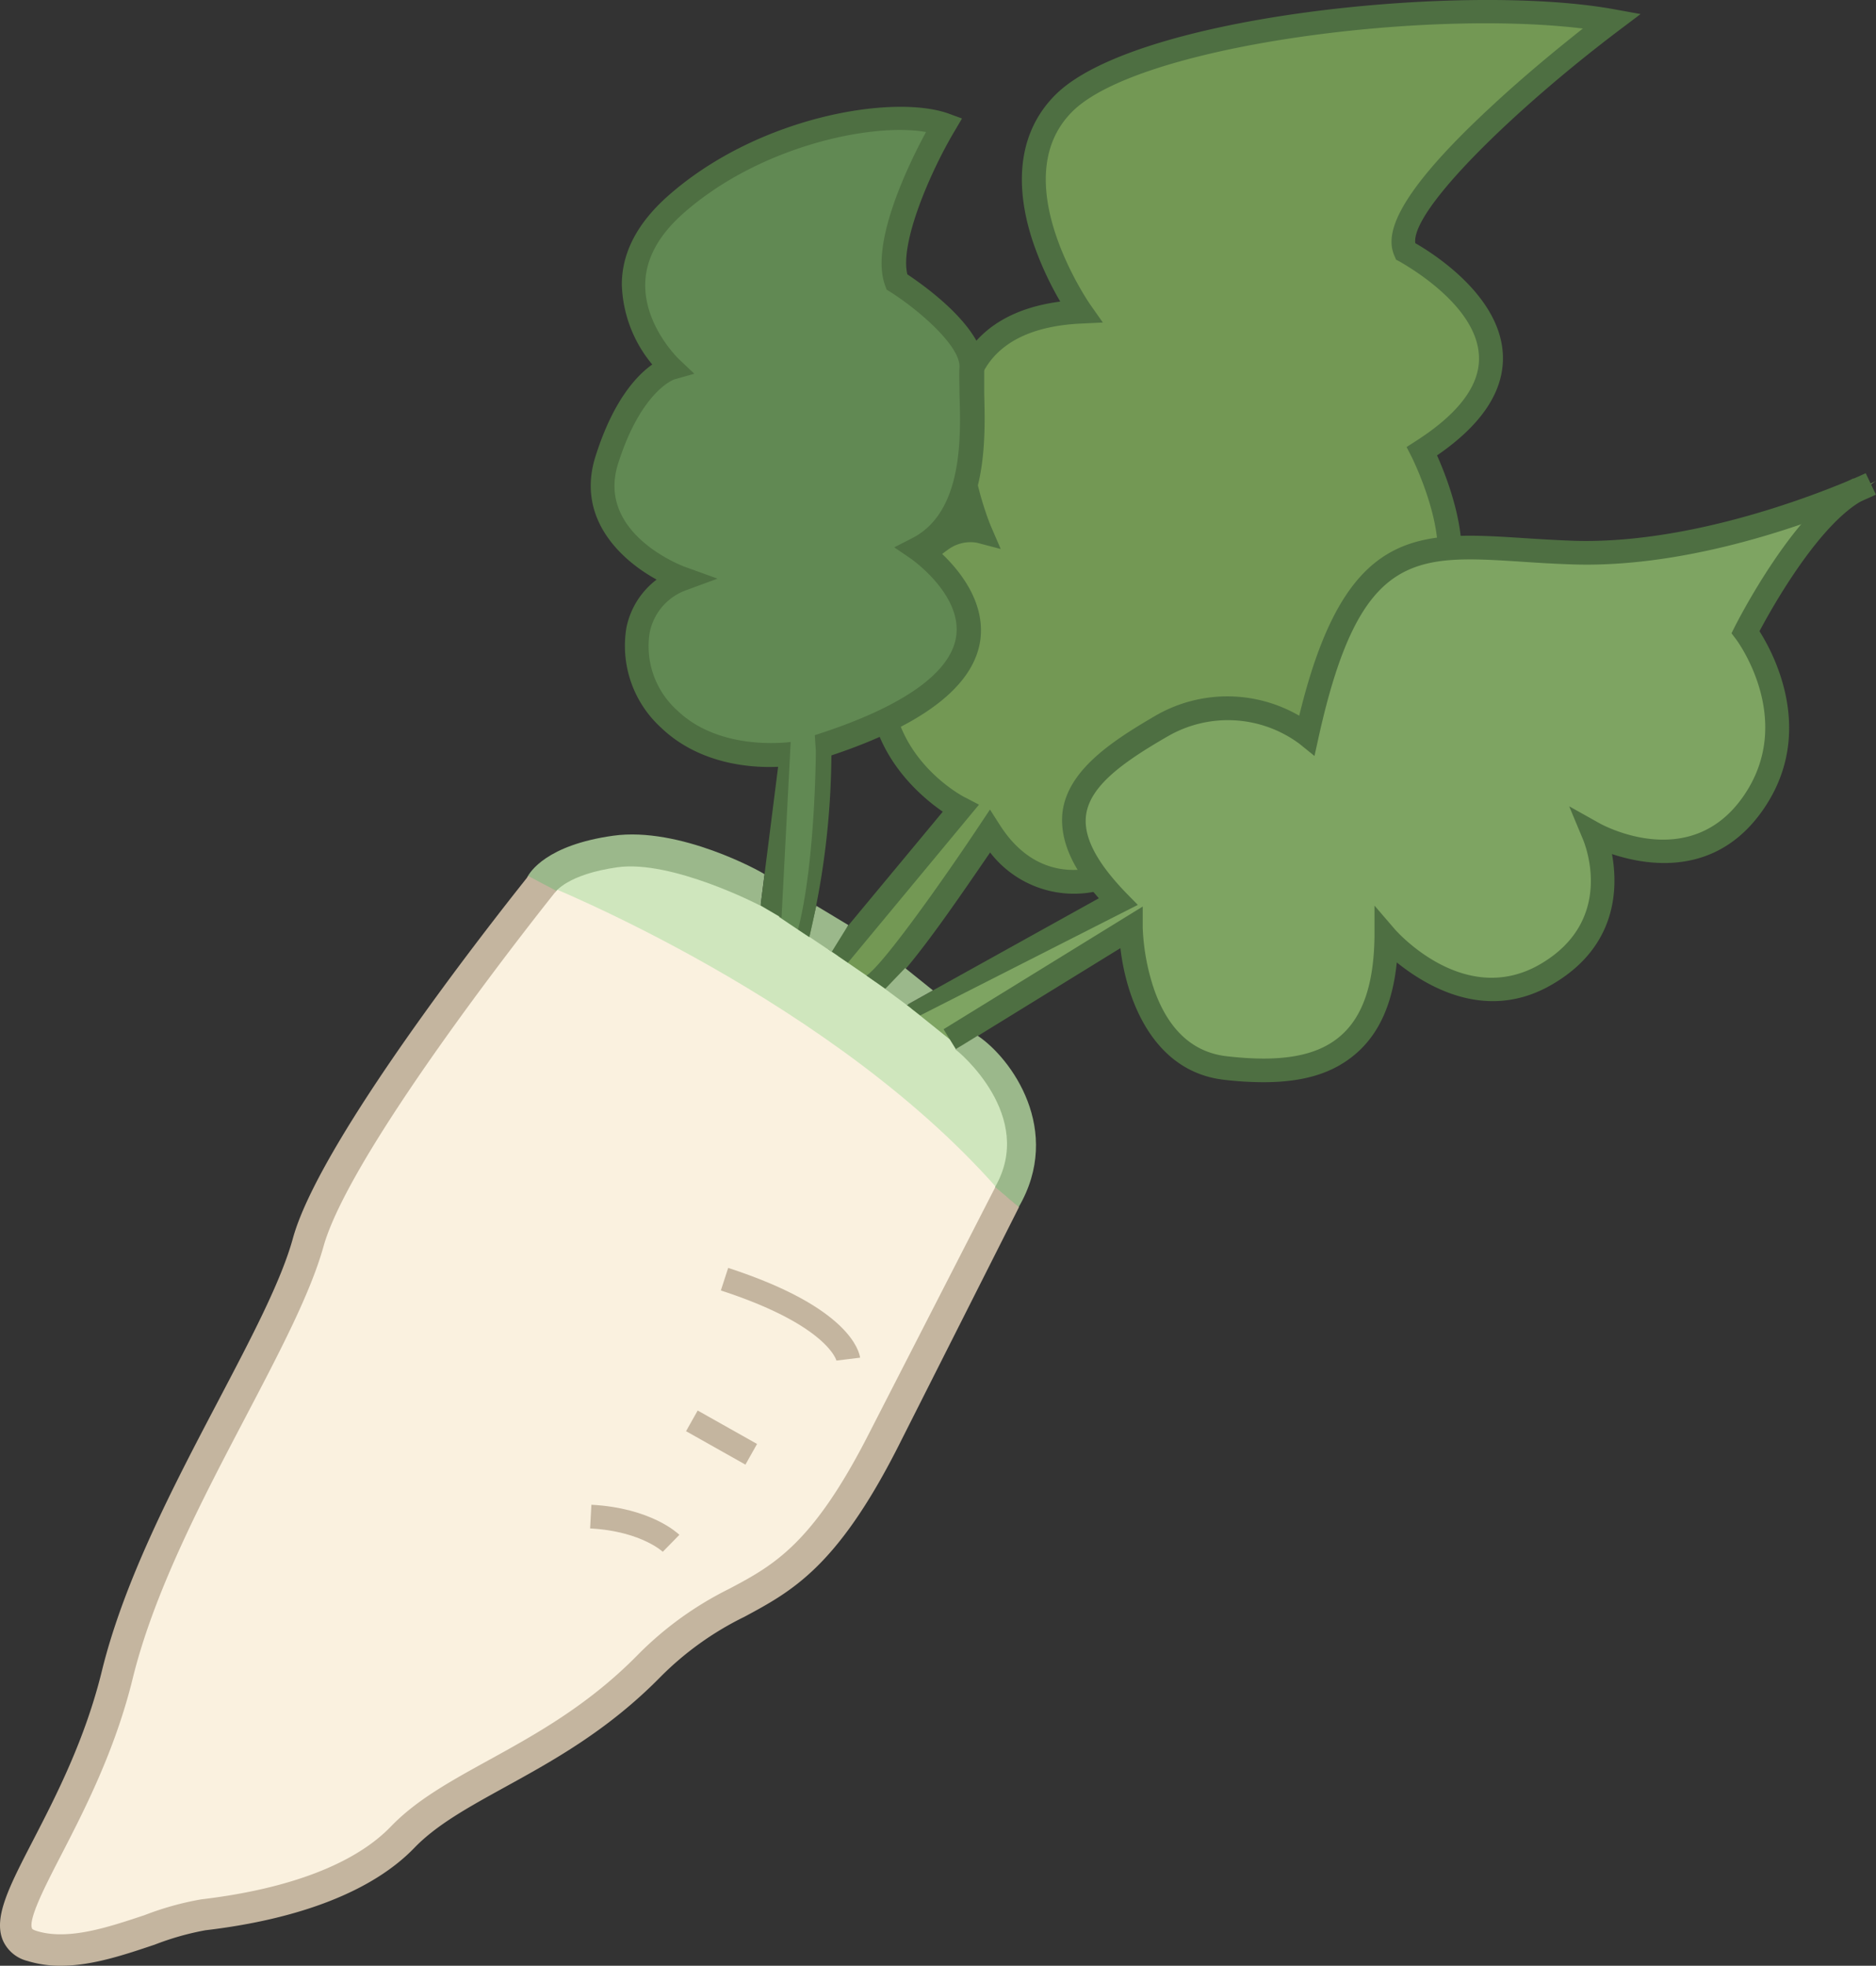 <svg xmlns="http://www.w3.org/2000/svg" viewBox="0 0 237.31 248.67"><rect x="0" y="0" width="237.31" height="248.67" fill="#333333" stroke="none"/><defs><style>.cls-1{fill:#faf1df;}.cls-2{fill:#cfe6bd;}.cls-3{fill:#618953;}.cls-4{fill:#739854;}.cls-5{fill:#7ea462;}.cls-6{fill:#4e6f42;}.cls-7{fill:#9bb88b;}.cls-8{fill:#c4b59f;}.cls-9{fill:none;stroke:#c4b59f;stroke-miterlimit:10;stroke-width:3px;}</style></defs><g id="レイヤー_2" data-name="レイヤー 2"><g id="大根"><path class="cls-1" d="M91.82,111.92s-14.31-12.26-28.63,5.19S19.84,193.2,16.19,207s-9.8,23.56-10.71,27-7.09,12.86.78,12.37,18.15-4.53,24.91-4.58,25.51-13,33.48-18,27.95-22,32.75-23.44,22.19-29.82,23.71-35.64,9.51-16.13,7.64-22S99.25,115.1,91.82,111.92Z"/><path class="cls-2" d="M91.88,111.73s-11.24-9.72-23.35,0c0,0,37.49,14.85,58.65,39.8,0,0,5.87-6.93-1.87-15.38C115.73,125.71,91.88,111.73,91.88,111.73Z"/><path class="cls-3" d="M98.56,116s3-40.1.3-58.87c0,0,8.24,44.78,3.52,61.43Z"/><path class="cls-4" d="M106,120.93S136,88.24,145,63.83c0,0-16,43-34.26,60.36Z"/><path class="cls-5" d="M115.26,127.56s48.1-26.56,65-28.44c0,0-56.8,26.42-60.12,32.36Z"/><path class="cls-4" d="M124,103.25s-15.06-3.75-12.06-21,12.06-15,12.06-15-11.31-27,12.72-27.78c0,0-18.77-23.27,8.26-32.28S203.9,2.64,203.9,2.64,171.24,28.17,178.37,32.3c0,0,22.15,10.51,1.5,24.78,0,0,12.77,28.15-11.26,28.9,0,0-.37,19.53-15.77,13.52C152.84,99.5,136,124.28,124,103.25Z"/><path class="cls-6" d="M107.26,121.78l-2.47-1.67,14.47-17.43c-3.32-2.29-10.65-8.61-9.22-19.15,1-7.69,4-13.68,8.18-16.46a8.77,8.77,0,0,1,3.57-1.43c-1.45-4.28-3.91-13.91.33-20.7,2.37-3.78,6.4-6.06,12-6.79a41.09,41.09,0,0,1-3.54-7.81c-2.46-7.61-1.46-13.95,2.91-18.33C143.62,1.86,185.56-2.22,204.17,1.17l3.36.61L204.8,3.84c-13.11,9.9-26.31,22.7-25.77,26.92,2.32,1.33,10.75,6.67,11.08,14.11.2,4.52-2.6,8.81-8.33,12.74,1.18,2.63,3.68,9,3,14.13l-3-.42c.78-5.55-3.19-13.49-3.23-13.56l-.62-1.21,1.15-.74c5.49-3.51,8.2-7.15,8-10.8-.29-6.72-10-11.86-10-11.91l-.48-.25-.21-.49c-1-2.32-.81-6.81,12.29-18.92,4.29-4,8.77-7.63,11.55-9.83-20.31-2.48-56.33,2.22-64.6,10.52-8.64,8.66,2.2,24.28,2.31,24.44l1.57,2.23-2.73.13c-5.88.27-10,2.16-12.1,5.6-4.66,7.44.64,20,.69,20.09l1.22,2.83-3-.79a4.75,4.75,0,0,0-3.72.91c-1.62,1.08-5.55,4.66-6.87,14.36-1.54,11.35,8.75,16.83,9.19,17l1.65.86Z"/><path class="cls-3" d="M101.35,95s-12.7,2.87-19.46-7.2S86.4,73.22,86.4,73.22s-12-4.5-10.14-13.14a24.55,24.55,0,0,1,8.63-13.51S72.25,34.93,88.71,23.29s30.72-7.51,30.72-7.51-8.63,14.27-6,19.9c0,0,9.76,3.75,10.51,16.52s-7.89,17.27-7.89,17.27S134.7,87.49,101.35,95Z"/><path class="cls-6" d="M112,125.1l-2.39-1.69c2.2-1.45,10.08-12.66,14.34-19.08l1.28-1.92,1.24,1.94c5.31,8.34,12.85,5.09,13.17,5l1.24,2.73a13.39,13.39,0,0,1-15.63-4.24C122.12,112.37,114.85,123.21,112,125.1Z"/><path class="cls-5" d="M143.08,115.3s-16.89-10.63,0-21.29,22.15,0,22.15,0S166,65,190.76,69.09s46.55-8.26,46.55-8.26-18,12-16.52,19.15c0,0,7.51,10.51,2.63,19.14s-13.51,10.89-21.77,6.39c0,0,3,15.21-8.26,18.68s-18-5.68-18-5.68,1.12,7.78-3.38,13S142,141.61,143.08,115.3Z"/><path class="cls-6" d="M116.41,128.45l-1.71-1.32L139,113.63c-3.54-4-5-7.64-4.58-11,.74-5.34,6.45-9,11.74-12.09a18.12,18.12,0,0,1,18.19,0c5.79-23.92,14.86-23.34,28.4-22.47,2,.13,4.12.26,6.37.34,17.55.53,36.7-8.46,36.89-8.55l1.29,2.71c-.81.38-20,9.41-38.28,8.83-2.3-.07-4.42-.2-6.47-.34-13.68-.88-20.55-1.32-25.75,22.21l-.52,2.36-1.88-1.52a15.18,15.18,0,0,0-16.74-.93c-5.8,3.34-9.77,6.31-10.27,9.9-.38,2.76,1.3,6,5.12,9.94l1.42,1.45Z"/><path class="cls-6" d="M159.8,136.9a43.39,43.39,0,0,1-5-.31c-9-1.06-12.34-10.26-13.07-16.65l-20.8,12.81-1.57-2.55,25.19-15.52,0,2.66a27.64,27.64,0,0,0,1.48,7.93c1.79,5,4.85,7.84,9.1,8.34,6.93.81,11.54,0,14.5-2.62,2.78-2.44,4.16-6.53,4.24-12.5l0-3.93,2.58,3c.36.41,8.95,10,18.49,4.35s5.46-15.37,5.28-15.78L198.5,102l3.88,2.17c.46.25,11.36,6.15,18.06-3.31,6.86-9.69-.76-19.9-.84-20l-.57-.75.42-.84c.31-.6,7.54-14.89,15-18.75l1.38,2.66c-5.67,2.95-11.68,13.69-13.26,16.67,1.83,2.88,7.25,13,.34,22.75-5.89,8.32-14.48,6.94-19,5.44.77,4.18.72,11.57-7.39,16.39-8.33,5-16,.4-19.83-2.68-.53,5.17-2.2,8.93-5.08,11.46S165,136.9,159.8,136.9Z"/><path class="cls-7" d="M96.21,114.58c-.09-.06-11.22-5.83-18.1-4.87-6.39.9-7.88,3.16-7.89,3.18l-1.75-1L66.68,111c.34-.68,2.44-4.1,10.88-5.28s18.73,4.55,19.15,4.87Z"/><path class="cls-7" d="M128.85,152.72l-3-2.52c5.24-9-4.58-17.2-5-17.45l2.82-1.73C127.94,133.87,134.52,143,128.85,152.72Z"/><polygon class="cls-7" points="114.7 127.13 111.97 125.1 114.5 122.46 118.01 125.28 114.7 127.13"/><polygon class="cls-7" points="105.21 120.41 102.38 118.51 103.25 114.58 107.31 117.02 105.21 120.41"/><path class="cls-8" d="M7.68,248.67a14.09,14.09,0,0,1-4.22-.61,4.61,4.61,0,0,1-3.1-2.61c-1.21-2.89.78-6.76,3.81-12.62,2.94-5.69,6.59-12.78,8.72-21.46,2.82-11.5,9.12-23.5,14.68-34.09,4.09-7.8,8-15.18,9.5-20.7,3.75-13.44,28.82-44.54,29.76-45.76l3.54,1.87c-.23.29-25.9,32.28-29.45,45-1.65,5.93-5.62,13.48-9.81,21.48-5.45,10.39-11.63,22.16-14.33,33.19-2.24,9.13-6.18,16.76-9.06,22.34-1.95,3.78-4.16,8.06-3.67,9.24,0,.12.34.25.59.33,4,1.24,9.12-.5,13.64-2a37.58,37.58,0,0,1,7.18-2c11.16-1.32,19.47-4.51,24-9.23,3.26-3.37,7.5-5.7,12.4-8.4,5.86-3.23,12.49-6.88,18.74-13.22A43.14,43.14,0,0,1,92.22,201c5.67-3,10.57-5.67,17.68-19.61l16-31.21,3,2.52-15.39,30.5c-7.68,15.06-13.35,18.1-19.35,21.33a39.24,39.24,0,0,0-10.64,7.63c-6.65,6.76-13.56,10.56-19.66,13.92-4.62,2.55-8.61,4.74-11.45,7.68-5.2,5.39-14.34,9-26.43,10.42A35.19,35.19,0,0,0,19.57,246C15.81,247.26,11.69,248.67,7.68,248.67Z"/><path class="cls-6" d="M102.38,118.51l-1.43-.93c2.19-8.42,2.26-22.48,2.25-22.63L103.07,93h0c11-3.51,17.2-7.83,17.88-12.49.78-5.31-5.68-9.8-5.74-9.85l-2.09-1.42,2.25-1.15c6.43-3.28,6.19-12.69,6-18.31,0-1.3-.06-2.44,0-3.32.16-2.61-5-7.16-8.79-9.56l-.42-.26-.17-.46c-2-5.23,2.9-15.33,5.15-19.48-7-1.23-21.37,1.89-30.91,10.48-3,2.72-4.57,5.67-4.61,8.78-.07,5.31,4.22,9.44,4.27,9.48l1.94,1.84L85.28,48s-4.18,1.43-7.1,10.68c-2.78,8.85,8.25,13,8.72,13.12l3.87,1.4-3.86,1.42a7.2,7.2,0,0,0-4.73,5.42,10.91,10.91,0,0,0,3.48,9.82c5.48,5.29,14.28,4,14.36,4h0l-1.16,22.24-2.65-1.55L98.43,97c-3.2.15-9.91-.22-14.86-5a14,14,0,0,1-4.33-12.6,10.15,10.15,0,0,1,3.82-6.08c-4.74-2.61-10.15-7.89-7.74-15.56,2.23-7.09,5.22-10.26,7.19-11.65A16.55,16.55,0,0,1,78.66,36c0-4,1.93-7.67,5.6-11C95.66,14.73,113,11.85,120,14.37l1.69.62-.91,1.55c-3,5-7,14.17-6,18.17,2.46,1.63,10,7.06,9.72,12,0,.76,0,1.83,0,3.07.15,5.79.39,15.14-5.79,19.86,2.31,2.08,6,6.28,5.29,11.38-.85,5.77-7.18,10.66-18.83,14.54A101.57,101.57,0,0,1,102.38,118.51Z"/><path class="cls-9" d="M107.31,171.93s-.64-5.23-15.66-10.11"/><line class="cls-9" x1="95.03" y1="183.97" x2="87.52" y2="179.74"/><path class="cls-9" d="M84.89,195.23s-3.06-3-10.16-3.38"/></g></g></svg>